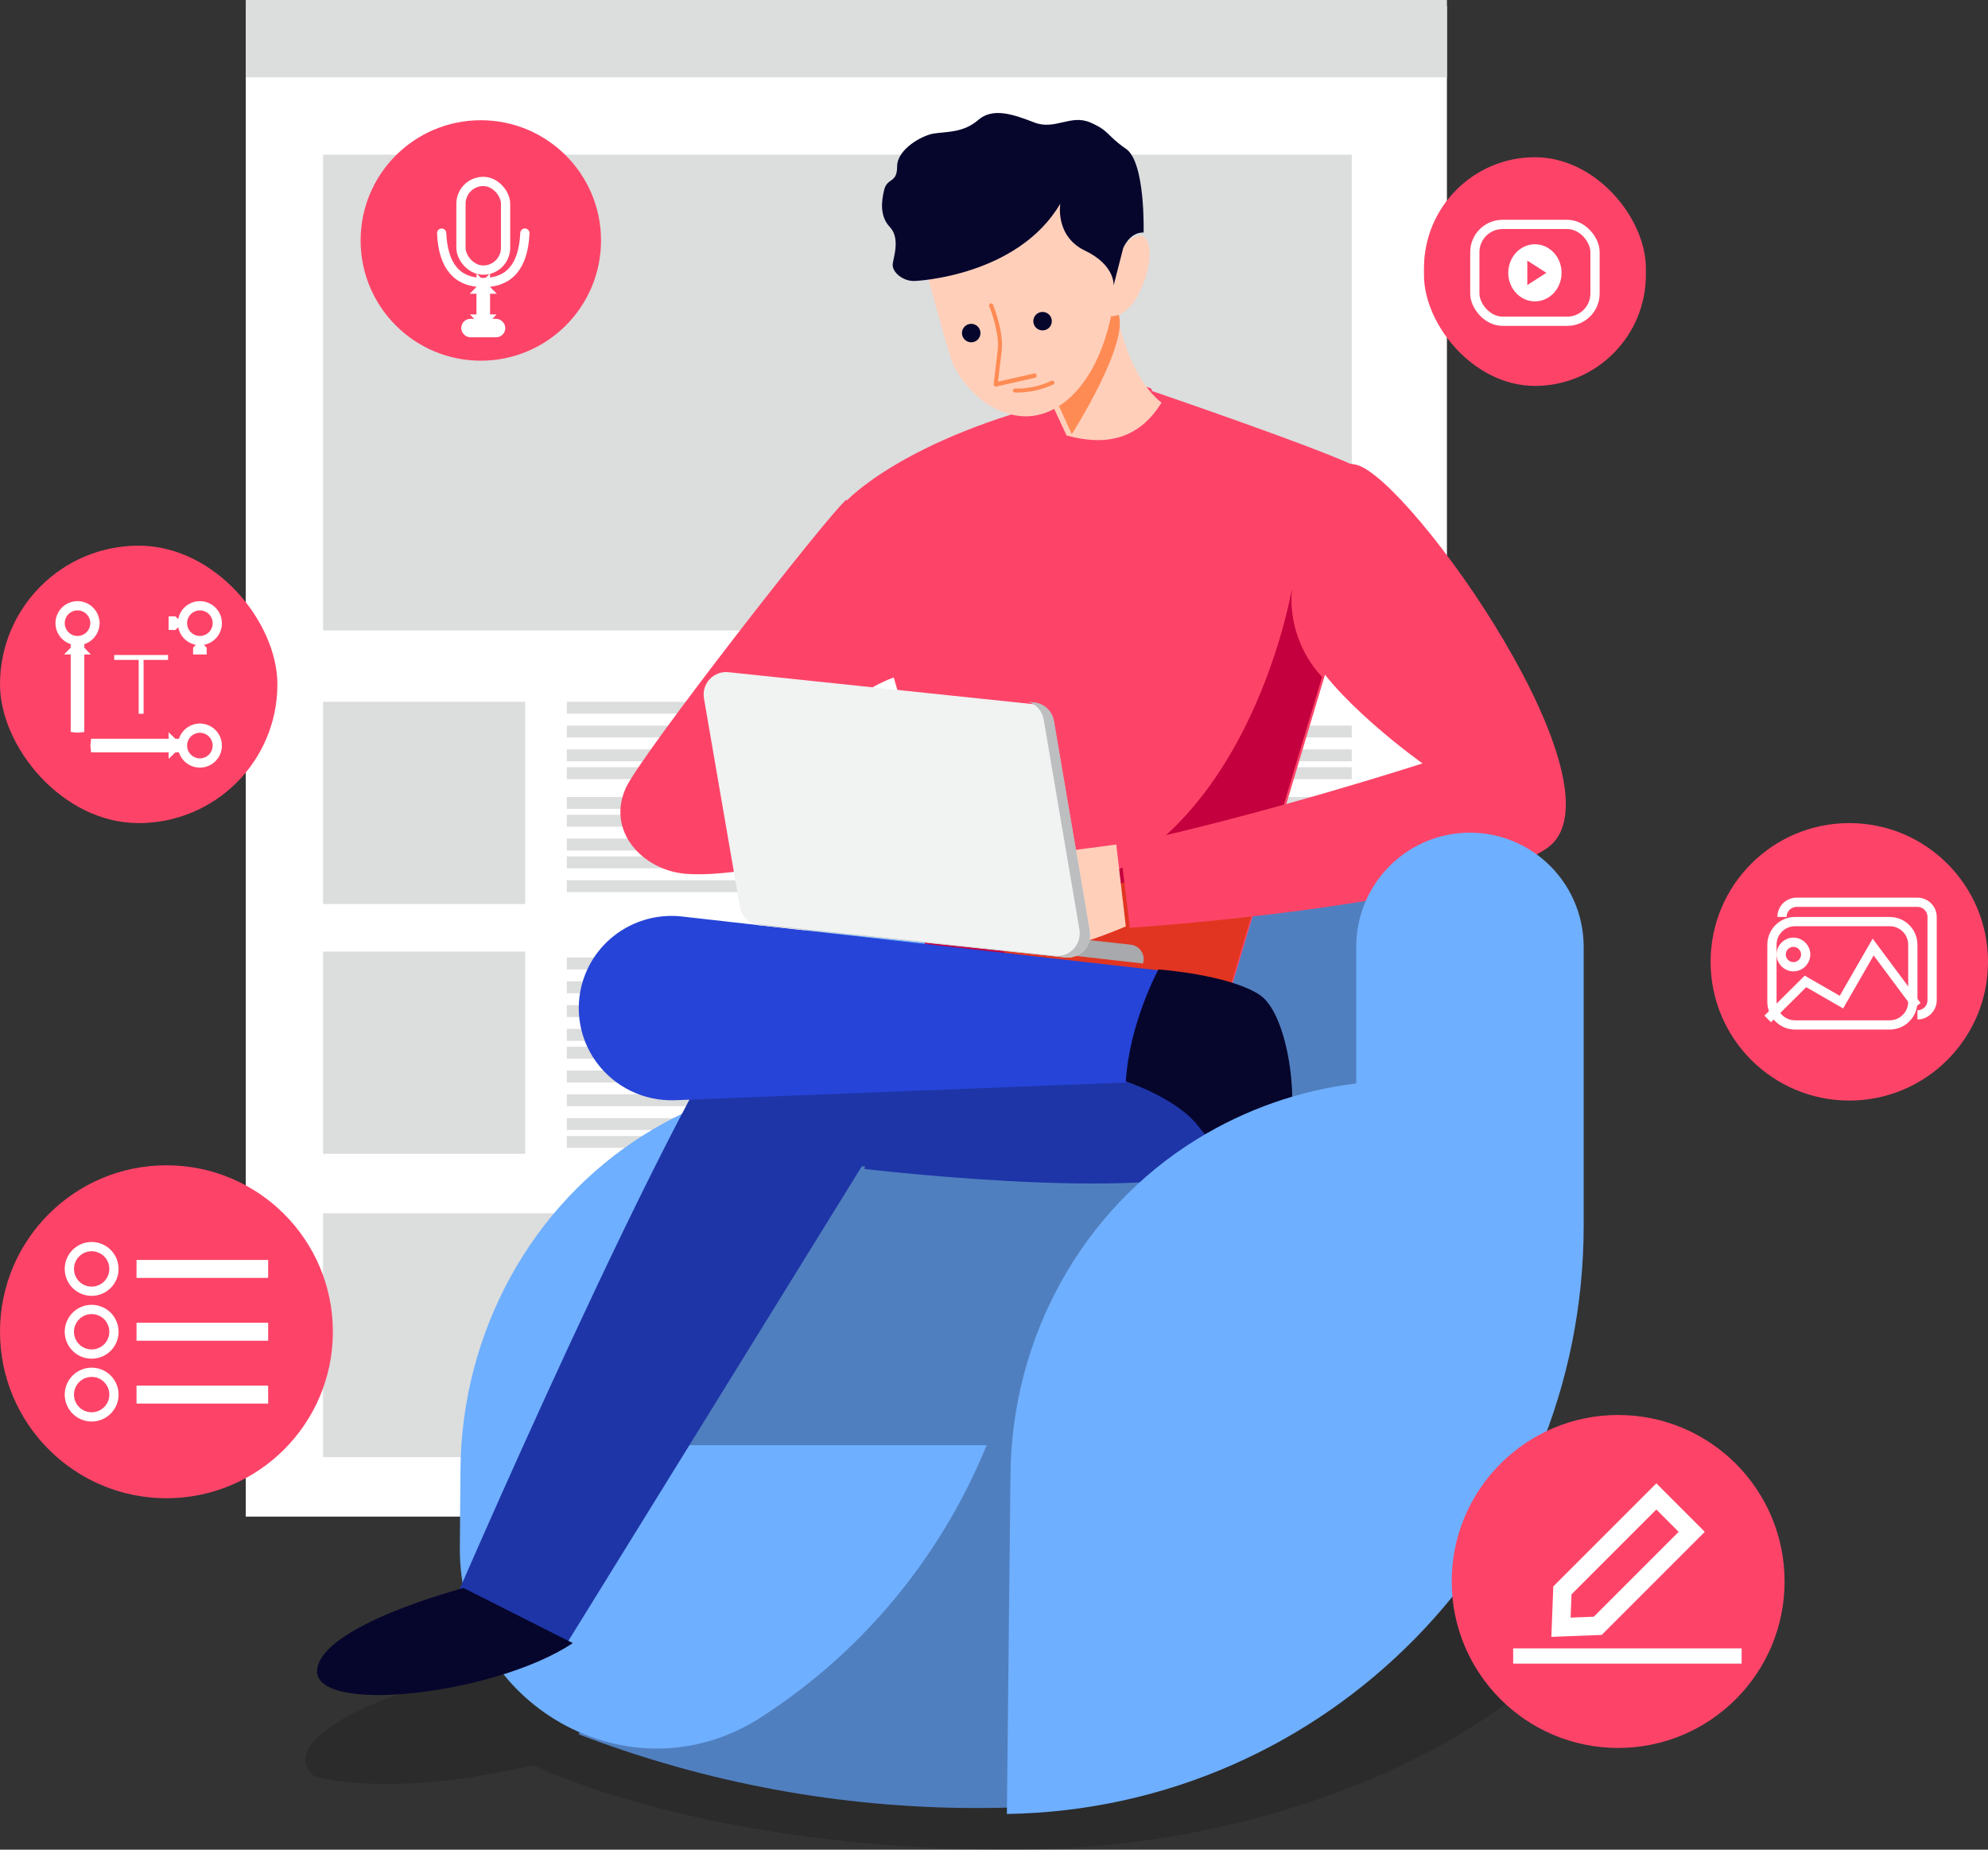 <?xml version="1.0" encoding="UTF-8"?>
<svg width="215px" height="200px" viewBox="0 0 215 200" version="1.1" xmlns="http://www.w3.org/2000/svg">
    <rect x="0" y="0" width="215" height="200" fill="#333333" stroke="none"/>
    <!-- Generator: Sketch 55.1 (78136) - https://sketchapp.com -->
    <title>Img_default</title>
    <desc>Created with Sketch.</desc>
    <g id="Deck_Mine/Create" stroke="none" stroke-width="1" fill="none" fill-rule="evenodd">
        <g id="Deck_Create" transform="translate(-85, -212)">
            <g id="description" transform="translate(41, 212)">
                <g id="Img_default" transform="translate(44, 0)">
                    <rect id="Rectangle" fill="#FFFFFF" fill-rule="nonzero" x="26.579" y="0.643"
                          width="129.904" height="163.344"></rect>
                    <rect id="Rectangle" fill="#DCDDDD" fill-rule="nonzero" x="26.579" y="0" width="129.904"
                          height="8.36"></rect>
                    <rect id="Rectangle" fill="#DCDDDD" fill-rule="nonzero" x="34.939" y="16.72"
                          width="111.254" height="51.447"></rect>
                    <circle id="Oval" fill="#BE9BFF" fill-rule="nonzero" opacity="0.2" cx="86.707" cy="62.701"
                            r="1"></circle>
                    <circle id="Oval" fill="#BE9BFF" fill-rule="nonzero" opacity="0.2" cx="90.566" cy="62.701"
                            r="1"></circle>
                    <circle id="Oval" fill="#BE9BFF" fill-rule="nonzero" opacity="0.2" cx="94.424" cy="62.701"
                            r="1"></circle>
                    <circle id="Oval" fill="#BE9BFF" fill-rule="nonzero" opacity="0.2" cx="98.283" cy="62.701"
                            r="1"></circle>
                    <rect id="Rectangle" fill="#DCDDDD" fill-rule="nonzero" x="61.305" y="75.884"
                          width="15.434" height="1.286"></rect>
                    <rect id="Rectangle" fill="#DCDDDD" fill-rule="nonzero" x="61.305" y="78.457"
                          width="24.437" height="1.286"></rect>
                    <rect id="Rectangle" fill="#DCDDDD" fill-rule="nonzero" x="61.305" y="81.029"
                          width="24.437" height="1.286"></rect>
                    <rect id="Rectangle" fill="#DCDDDD" fill-rule="nonzero" x="61.305" y="82.958"
                          width="24.437" height="1.286"></rect>
                    <rect id="Rectangle" fill="#DCDDDD" fill-rule="nonzero" x="61.305" y="86.174"
                          width="24.437" height="1.286"></rect>
                    <rect id="Rectangle" fill="#DCDDDD" fill-rule="nonzero" x="61.305" y="88.103"
                          width="24.437" height="1.286"></rect>
                    <rect id="Rectangle" fill="#DCDDDD" fill-rule="nonzero" x="61.305" y="90.675"
                          width="24.437" height="1.286"></rect>
                    <rect id="Rectangle" fill="#DCDDDD" fill-rule="nonzero" x="61.305" y="92.605"
                          width="24.437" height="1.286"></rect>
                    <rect id="Rectangle" fill="#DCDDDD" fill-rule="nonzero" x="61.305" y="95.177"
                          width="20.579" height="1.286"></rect>
                    <rect id="Rectangle" fill="#CCCCCC" fill-rule="nonzero" x="95.389" y="75.884"
                          width="21.865" height="21.865"></rect>
                    <rect id="Rectangle" fill="#DCDDDD" fill-rule="nonzero" x="121.756" y="75.884"
                          width="15.434" height="1.286"></rect>
                    <rect id="Rectangle" fill="#DCDDDD" fill-rule="nonzero" x="121.756" y="78.457"
                          width="24.437" height="1.286"></rect>
                    <rect id="Rectangle" fill="#DCDDDD" fill-rule="nonzero" x="121.756" y="81.029"
                          width="24.437" height="1.286"></rect>
                    <rect id="Rectangle" fill="#DCDDDD" fill-rule="nonzero" x="121.756" y="82.958"
                          width="24.437" height="1.286"></rect>
                    <rect id="Rectangle" fill="#DCDDDD" fill-rule="nonzero" x="121.756" y="86.174"
                          width="24.437" height="1.286"></rect>
                    <rect id="Rectangle" fill="#DCDDDD" fill-rule="nonzero" x="121.756" y="88.103"
                          width="24.437" height="1.286"></rect>
                    <rect id="Rectangle" fill="#DCDDDD" fill-rule="nonzero" x="121.756" y="90.675"
                          width="24.437" height="1.286"></rect>
                    <rect id="Rectangle" fill="#DCDDDD" fill-rule="nonzero" x="121.756" y="92.605"
                          width="24.437" height="1.286"></rect>
                    <rect id="Rectangle" fill="#DCDDDD" fill-rule="nonzero" x="121.756" y="95.177"
                          width="20.579" height="1.286"></rect>
                    <rect id="Rectangle" fill="#DCDDDD" fill-rule="nonzero" x="34.939" y="102.894"
                          width="21.865" height="21.865"></rect>
                    <rect id="Rectangle-Copy" fill="#DCDDDD" fill-rule="nonzero" x="34.939" y="75.884"
                          width="21.865" height="21.865"></rect>
                    <rect id="Rectangle" fill="#DCDDDD" fill-rule="nonzero" x="61.305" y="103.537"
                          width="15.434" height="1.286"></rect>
                    <rect id="Rectangle" fill="#DCDDDD" fill-rule="nonzero" x="61.305" y="106.109"
                          width="24.437" height="1.286"></rect>
                    <rect id="Rectangle" fill="#DCDDDD" fill-rule="nonzero" x="61.305" y="108.682"
                          width="24.437" height="1.286"></rect>
                    <rect id="Rectangle" fill="#DCDDDD" fill-rule="nonzero" x="61.305" y="111.254"
                          width="24.437" height="1.286"></rect>
                    <rect id="Rectangle" fill="#DCDDDD" fill-rule="nonzero" x="61.305" y="113.183"
                          width="24.437" height="1.286"></rect>
                    <rect id="Rectangle" fill="#DCDDDD" fill-rule="nonzero" x="61.305" y="115.756"
                          width="24.437" height="1.286"></rect>
                    <rect id="Rectangle" fill="#DCDDDD" fill-rule="nonzero" x="61.305" y="118.328"
                          width="24.437" height="1.286"></rect>
                    <rect id="Rectangle" fill="#DCDDDD" fill-rule="nonzero" x="61.305" y="120.9"
                          width="24.437" height="1.286"></rect>
                    <rect id="Rectangle" fill="#DCDDDD" fill-rule="nonzero" x="61.305" y="122.83"
                          width="20.579" height="1.286"></rect>
                    <rect id="Rectangle" fill="#CCCCCC" fill-rule="nonzero" x="95.389" y="102.894"
                          width="21.865" height="21.865"></rect>
                    <rect id="Rectangle" fill="#999999" fill-rule="nonzero" x="121.756" y="103.537"
                          width="15.434" height="1.286"></rect>
                    <rect id="Rectangle" fill="#999999" fill-rule="nonzero" x="121.756" y="106.109"
                          width="24.437" height="1.286"></rect>
                    <rect id="Rectangle" fill="#999999" fill-rule="nonzero" x="121.756" y="108.682"
                          width="24.437" height="1.286"></rect>
                    <rect id="Rectangle" fill="#999999" fill-rule="nonzero" x="121.756" y="111.254"
                          width="24.437" height="1.286"></rect>
                    <rect id="Rectangle" fill="#999999" fill-rule="nonzero" x="121.756" y="113.183"
                          width="24.437" height="1.286"></rect>
                    <rect id="Rectangle" fill="#999999" fill-rule="nonzero" x="121.756" y="115.756"
                          width="24.437" height="1.286"></rect>
                    <rect id="Rectangle" fill="#999999" fill-rule="nonzero" x="121.756" y="118.328"
                          width="24.437" height="1.286"></rect>
                    <rect id="Rectangle" fill="#999999" fill-rule="nonzero" x="121.756" y="120.9"
                          width="24.437" height="1.286"></rect>
                    <rect id="Rectangle" fill="#999999" fill-rule="nonzero" x="121.756" y="122.83"
                          width="20.579" height="1.286"></rect>
                    <rect id="Rectangle" fill="#DCDDDD" fill-rule="nonzero" x="34.939" y="131.19"
                          width="111.254" height="26.367"></rect>
                    <rect id="Rectangle" fill="#7046A4" fill-rule="nonzero" x="141.048" y="142.765"
                          width="5.145" height="5.145"></rect>
                    <polygon id="Path" fill="#FFFFFF" fill-rule="nonzero"
                             points="143.406 143.408 142.977 143.867 144.05 145.016 142.977 146.165 143.406 146.624 144.907 145.016"></polygon>
                    <g id="Group-4" transform="translate(0, 59)">
                        <rect id="Rectangle" fill="#FD4468" fill-rule="nonzero" x="0" y="0" width="30" height="30"
                              rx="15"></rect>
                        <g id="Component/Text_White" transform="translate(6, 6)">
                            <path d="M4.276,2.382 L4.253,2.173 C4.148,1.225 3.344,0.5 2.382,0.5 C1.343,0.5 0.5,1.343 0.5,2.382 C0.5,3.422 1.343,4.265 2.382,4.265 C3.344,4.265 4.148,3.54 4.253,2.592 L4.276,2.382 Z M12.735,2.147 L12.765,2.147 L13,2.382 L12.765,2.618 L12.735,2.618 L12.735,2.147 Z M2.382,13.724 L2.618,13.698 L2.618,5.265 L2.647,5.265 L2.618,5.235 L2.618,4.765 L2.382,5 L2.147,4.765 L2.147,5.235 L2.118,5.265 L2.147,5.265 L2.147,13.698 L2.382,13.724 Z M4.276,15.618 L4.302,15.853 L12.735,15.853 L12.735,15.882 L12.765,15.853 L13.235,15.853 L13,15.618 L13.235,15.382 L12.765,15.382 L12.735,15.353 L12.735,15.382 L4.302,15.382 L4.276,15.618 Z M15.618,13.724 L15.408,13.747 C14.46,13.852 13.735,14.656 13.735,15.618 C13.735,16.657 14.578,17.5 15.618,17.5 C16.657,17.5 17.5,16.657 17.5,15.618 C17.5,14.656 16.775,13.852 15.827,13.747 L15.618,13.724 Z M15.382,5.265 L15.382,5.235 L15.618,5 L15.853,5.235 L15.853,5.265 L15.382,5.265 Z M15.618,4.265 C16.657,4.265 17.5,3.422 17.5,2.382 C17.5,1.343 16.657,0.5 15.618,0.5 C14.578,0.5 13.735,1.343 13.735,2.382 C13.735,3.422 14.578,4.265 15.618,4.265 Z"
                                  id="Combined-Shape" stroke="#FFFFFF" stroke-width="1"></path>
                            <path d="M9.529,6.353 L9.529,12.176 L9,12.176 L9,6.353 L6.353,6.353 L6.353,5.824 L12.176,5.824 L12.176,6.353 L9.529,6.353 Z"
                                  id="Combined-Shape" fill="#FFFFFF" fill-rule="evenodd"></path>
                        </g>
                    </g>
                    <rect id="Rectangle" fill="#FD4468" fill-rule="nonzero" x="154" y="17" width="24"
                          height="24.727" rx="12"></rect>
                    <g id="Group-2" transform="translate(39, 13)">
                        <circle id="Oval" fill="#FD4468" fill-rule="nonzero" cx="13" cy="13" r="13"></circle>
                        <g id="Component/Voice_White" transform="translate(4, 4)" stroke="#FFFFFF">
                            <rect id="Rectangle" x="6.853" y="2.618" width="4.824" height="9.588"
                                  rx="2.412"></rect>
                            <rect id="Rectangle" fill="#2B2B2B" fill-rule="evenodd" x="7.382" y="17.971"
                                  width="3.765" height="1" rx="0.5"></rect>
                            <path d="M7.647,16.118 L10.882,16.118 L10.882,16.147 L10.912,16.118 L11.382,16.118 L11.147,15.882 L11.382,15.647 L10.912,15.647 L10.882,15.618 L10.882,15.647 L7.647,15.647 L7.647,15.618 L7.618,15.647 L7.147,15.647 L7.382,15.882 L7.147,16.118 L7.618,16.118 L7.647,16.147 L7.647,16.118 Z"
                                  id="Rectangle-Copy" fill="#2B2B2B" fill-rule="evenodd"
                                  transform="translate(9.265, 15.882) rotate(90) translate(-9.265, -15.882) "></path>
                            <path d="M4.765,8.206 C4.923,11.77 6.423,13.551 9.265,13.551 C12.106,13.551 13.606,11.77 13.765,8.206"
                                  id="Path-7" stroke-linecap="round" stroke-linejoin="round"></path>
                        </g>
                    </g>
                    <circle id="Oval-Copy" fill="#FD4468" fill-rule="nonzero" cx="18" cy="144" r="18"></circle>
                    <g id="Component/SingleChoice_White" transform="translate(7, 133)">
                        <g id="Group-3" transform="translate(0, 1.294)">
                            <circle id="Oval" stroke="#FFFFFF" cx="2.912" cy="2.912" r="2.412"></circle>
                            <rect id="Rectangle" fill="#FFFFFF" x="7.765" y="1.941" width="14.235"
                                  height="1.941"></rect>
                        </g>
                        <g id="Group-4" transform="translate(0, 8.088)">
                            <circle id="Oval-Copy" stroke="#FFFFFF" cx="2.912" cy="2.912"
                                    r="2.412"></circle>
                            <rect id="Rectangle-Copy" fill="#FFFFFF" x="7.765" y="1.941" width="14.235"
                                  height="1.941"></rect>
                        </g>
                        <g id="Group-5" transform="translate(0, 14.882)">
                            <circle id="Oval-Copy-2" stroke="#FFFFFF" cx="2.912" cy="2.912"
                                    r="2.412"></circle>
                            <rect id="Rectangle-Copy-2" fill="#FFFFFF" x="7.765" y="1.941" width="14.235"
                                  height="1.941"></rect>
                        </g>
                    </g>
                    <g id="Component/Video_White" transform="translate(159, 22)">
                        <rect id="Rectangle" stroke="#FFFFFF" stroke-width="1" x="0.5" y="2.265" width="13"
                              height="10.471" rx="3"></rect>
                        <path d="M7,10.588 C5.408,10.588 4.118,9.206 4.118,7.5 C4.118,5.794 5.408,4.412 7,4.412 C8.592,4.412 9.882,5.794 9.882,7.5 C9.882,9.206 8.592,10.588 7,10.588 Z M6.176,6.176 L6.176,8.824 L8.235,7.5 L6.176,6.176 Z"
                              id="Combined-Shape" fill="#FFFFFF" fill-rule="evenodd"></path>
                    </g>
                    <path d="M121.433,166.271 C84.146,163.225 59.365,180.793 51.812,181.261 C44.259,181.73 29.08,187.819 33.956,192.035 C33.956,192.035 41.428,194.613 57.711,190.865 C57.711,190.865 75.73,200 109.437,200 C143.144,200 166.507,184.041 169.576,177.147 C172.645,170.253 158.723,169.327 121.433,166.271 Z"
                          id="Path" fill="#000000" fill-rule="nonzero" opacity="0.15"
                          style="mix-blend-mode: multiply;"></path>
                    <path d="M62.592,187.511 L62.607,187.536 C76.363,192.811 90.983,195.51 105.728,195.498 C106.873,195.498 108.014,195.482 109.15,195.448 C109.206,195.378 148.675,145.549 149.808,142.609 C150.942,139.669 159.698,89.389 159.698,89.389 L99.762,89.389 L62.592,187.511 Z"
                          id="Path" fill="#507FBF" fill-rule="nonzero"></path>
                    <path d="M111.466,101.758 L111.466,131.923 C111.491,153.728 100.464,174.029 82.241,185.726 C68.098,194.815 49.599,184.26 49.731,167.329 L49.798,158.803 C49.952,144.068 57.419,130.273 69.861,122.57 C75.076,119.336 80.92,117.277 86.995,116.534 L86.995,116.534 L86.995,101.746 C86.995,95.396 91.761,90.079 98.018,89.45 L98.018,89.45 C101.459,89.104 104.885,90.244 107.447,92.59 C110.01,94.935 111.47,98.266 111.466,101.758 L111.466,101.758 Z"
                          id="Path" fill="#6EAFFF" fill-rule="nonzero"></path>
                    <polygon id="Path" fill="#507FBF" fill-rule="nonzero"
                             points="133.974 156.27 74.167 156.27 76.377 124.759 133.974 128.045"></polygon>
                    <path d="M133.145,106.752 C133.145,106.752 138.405,119.033 134.398,124.914 C130.39,130.794 93.46,126.391 93.46,126.391 L100.616,106.752 L133.145,106.752 Z"
                          id="Path" fill="#1E35A7" fill-rule="nonzero"></path>
                    <path d="M125.179,122.922 L93.189,126.134 L61.428,177.492 L49.73,171.782 C49.73,171.782 77.928,106.653 83.926,105.018 C89.925,103.383 132.688,101.608 132.688,101.608 L125.179,122.922 Z"
                          id="Path" fill="#1E35A7" fill-rule="nonzero"></path>
                    <path d="M50.134,171.704 C50.134,171.704 34.609,175.781 34.299,180.607 C33.99,185.433 53.476,183.285 61.949,177.666 L50.134,171.704 Z"
                          id="Path" fill="#06062D" fill-rule="nonzero"></path>
                    <path d="M124.567,42.273 C124.567,42.273 143.964,48.889 147.146,50.693 C150.329,52.496 147.838,57.791 147.838,57.791 L133.177,106.752 L100.66,106.752 C100.66,106.752 98.724,79.138 97.755,76.78 C96.786,74.421 91.531,54.174 91.531,54.174 C91.531,54.174 97.725,47.392 115.385,43.152 C125.338,40.759 124.567,42.273 124.567,42.273 Z"
                          id="Path" fill="#FD4468" fill-rule="nonzero"></path>
                    <path d="M132.918,106.752 L142.977,73.202 C140.59,70.631 139.405,67.164 139.719,63.666 C139.719,63.666 134.746,93.398 112.562,96.952 L99.891,100.187 C100.184,104.013 100.377,106.75 100.377,106.75 L132.918,106.752 Z"
                          id="Path" fill="#C4003E" fill-rule="nonzero"></path>
                    <polygon id="Path" fill="#E13521" fill-rule="nonzero"
                             points="107.608 106.752 133.049 106.752 137.833 90.675 109.73 98.882"></polygon>
                    <path d="M120.724,91.318 L121.756,100.167 C121.756,100.167 116.793,102.312 115.146,102.249 C113.498,102.187 112.109,92.447 112.109,92.447 L120.724,91.318 Z"
                          id="Path" fill="#FFCFBA" fill-rule="nonzero"></path>
                    <path d="M81.884,99.477 L123.609,104.18 L123.609,104.18 C123.754,103.733 123.689,103.245 123.432,102.851 C123.175,102.457 122.753,102.198 122.282,102.145 L82.421,97.749 L81.884,99.477 Z"
                          id="Path" fill="#A7A9AC" fill-rule="nonzero"></path>
                    <path d="M125.614,104.953 L122.025,117.038 L73.06,118.962 C69.677,119.107 66.449,117.548 64.474,114.816 C62.5,112.084 62.046,108.548 63.267,105.411 L63.267,105.411 C64.912,101.18 69.228,98.586 73.766,99.1 L125.614,104.953 Z"
                          id="Path" fill="#2644D7" fill-rule="nonzero"></path>
                    <path d="M121.756,116.934 C121.756,116.934 127.36,118.751 129.663,121.86 C131.966,124.968 137,126.909 138.87,123.898 C140.74,120.887 139.588,109.722 136.183,107.538 C132.778,105.355 125.287,104.823 125.287,104.823 C125.287,104.823 122.144,110.561 121.756,116.934 Z"
                          id="Path" fill="#06062D" fill-rule="nonzero"></path>
                    <path d="M91.539,54.019 C89.569,55.637 69.323,81.619 67.7,85.163 C65.539,89.861 69.501,94.061 74.076,94.474 C78.651,94.887 86.415,93.022 86.415,93.022 C86.415,93.022 83.225,89.051 85.584,85.437 L80.315,85.019 C80.315,85.019 93.07,73.619 97.504,73.063 C101.938,72.506 91.539,54.019 91.539,54.019 Z"
                          id="Path" fill="#FD4468" fill-rule="nonzero"></path>
                    <path d="M120.571,32.797 C120.571,32.797 121.586,40.315 125.614,43.54 C123.159,47.512 119.585,48.252 115.349,47.087 L113.395,42.896 L120.571,32.797 Z"
                          id="Path" fill="#FFCFBA" fill-rule="nonzero"></path>
                    <path d="M120.939,33.856 C120.87,33.686 120.754,33.541 120.604,33.441 L114.039,42.844 L115.917,46.945 C115.917,46.945 122.229,37.058 120.939,33.856 Z"
                          id="Path" fill="#FF8B54" fill-rule="nonzero"></path>
                    <path d="M100.18,29.318 C100.18,29.318 102.442,37.776 103.009,39.21 C103.576,40.644 105.979,44.371 110.082,44.956 C114.185,45.54 118.515,41.886 120.164,34.172 C120.164,34.172 121.889,34.497 123.333,31.412 C124.778,28.327 124.536,25.564 123.333,25.484 C122.131,25.404 121.17,27.19 121.17,27.19 C121.17,27.19 122.451,17.363 113.959,17.363 C105.466,17.363 96.254,18.55 100.18,29.318 Z"
                          id="Path" fill="#FFCFBA" fill-rule="nonzero"></path>
                    <path d="M99.04,30.374 C99.04,30.374 110.047,29.89 114.671,22.02 C114.671,22.02 114.063,25.532 117.348,27.105 C120.633,28.678 120.437,30.868 120.437,30.868 L121.465,26.854 C121.465,26.854 122.136,25.098 123.679,25.141 C123.679,25.141 123.893,17.539 121.77,16.087 C119.648,14.634 120.046,14.173 117.923,13.247 C115.8,12.321 114.106,14.105 111.872,13.247 C109.638,12.389 107.395,11.576 105.794,12.973 C104.193,14.371 102.335,14.228 101.004,14.436 C99.672,14.644 97.023,16.152 97.023,18.001 C97.023,19.85 95.961,19.19 95.628,20.51 C95.296,21.829 95.165,23.415 96.226,24.536 C97.287,25.658 96.758,27.441 96.559,28.432 C96.36,29.423 97.741,30.502 99.04,30.374 Z"
                          id="Path" fill="#06062D" fill-rule="nonzero"></path>
                    <path d="M107.686,41.801 C107.625,41.797 107.567,41.767 107.527,41.717 C107.486,41.668 107.465,41.602 107.469,41.536 C107.469,41.519 107.644,39.863 107.896,37.892 C108.138,35.989 107.035,33.241 107.024,33.213 C106.957,33.133 106.946,33.015 106.996,32.921 C107.047,32.827 107.147,32.78 107.245,32.803 C107.343,32.827 107.416,32.916 107.425,33.024 C107.474,33.141 108.579,35.925 108.33,37.957 C108.145,39.409 108.002,40.688 107.94,41.264 L111.904,40.372 C112.003,40.383 112.084,40.463 112.104,40.568 C112.125,40.674 112.08,40.782 111.994,40.835 L107.732,41.796 L107.686,41.801 Z"
                          id="Path" fill="#FF8B54" fill-rule="nonzero"></path>
                    <path d="M110.016,42.444 C109.863,42.444 109.761,42.444 109.761,42.444 C109.633,42.43 109.536,42.332 109.537,42.216 C109.553,42.1 109.662,42.014 109.792,42.015 C111.167,42.039 112.526,41.745 113.737,41.161 C113.845,41.143 113.953,41.189 114.007,41.275 C114.06,41.361 114.046,41.468 113.971,41.54 C112.755,42.126 111.397,42.436 110.016,42.444 L110.016,42.444 Z"
                          id="Path" fill="#FF8B54" fill-rule="nonzero"></path>
                    <circle id="Oval" fill="#06062D" fill-rule="nonzero" cx="112.752" cy="34.727" r="1"></circle>
                    <circle id="Oval" fill="#06062D" fill-rule="nonzero" cx="105.035" cy="36.013" r="1"></circle>
                    <path d="M121.113,91.43 L122.199,100.322 C122.199,100.322 158.158,97.973 167.287,91.721 C176.416,85.47 152.542,51.738 146.705,50.261 C140.868,48.785 138.74,63.936 141.196,69.625 C143.653,75.313 153.839,82.545 153.839,82.545 C153.839,82.545 136.972,88.025 121.113,91.43 Z"
                          id="Path" fill="#FD4468" fill-rule="nonzero"></path>
                    <path d="M171.273,102.386 L171.273,132.518 C171.273,167.258 143.507,195.576 108.894,196.141 L108.894,196.141 L109.282,159.372 C109.437,144.652 116.943,130.872 129.45,123.177 C134.692,119.947 140.567,117.89 146.674,117.148 L146.674,117.148 L146.674,102.376 C146.674,96.032 151.465,90.722 157.754,90.093 L157.754,90.093 C161.213,89.747 164.657,90.886 167.232,93.229 C169.808,95.571 171.276,98.897 171.273,102.386 L171.273,102.386 Z"
                          id="Path" fill="#6EAFFF" fill-rule="nonzero"></path>
                    <path d="M115.222,103.524 L82.155,100.055 C81.076,99.942 80.204,99.124 80.02,98.052 L76.132,75.514 C76.002,74.764 76.23,73.996 76.749,73.439 C77.268,72.883 78.016,72.603 78.772,72.682 L111.839,76.15 C112.917,76.264 113.789,77.082 113.973,78.154 L117.861,100.691 C117.991,101.442 117.763,102.21 117.245,102.766 C116.726,103.323 115.977,103.603 115.222,103.524 Z"
                          id="Path" fill="#F1F2F2" fill-rule="nonzero"></path>
                    <path d="M117.861,100.671 L113.996,77.97 C113.813,76.891 112.946,76.066 111.873,75.952 L111.225,75.884 C112.084,76.159 112.72,76.898 112.874,77.799 L116.739,100.5 C116.869,101.255 116.642,102.029 116.126,102.59 C115.611,103.15 114.866,103.432 114.115,103.352 L81.884,99.927 C82.039,99.978 82.199,100.012 82.361,100.03 L115.24,103.524 C115.99,103.603 116.734,103.32 117.249,102.76 C117.764,102.2 117.991,101.426 117.861,100.671 Z"
                          id="Path" fill="#BCBEC0" fill-rule="nonzero"></path>
                    <g id="Group-6" transform="translate(185, 89)">
                        <circle id="Oval" fill="#FD4468" fill-rule="nonzero" cx="15" cy="15" r="15"></circle>
                        <g id="Component/Img_White" transform="translate(6, 6)" stroke="#FFFFFF">
                            <g id="Group-3" transform="translate(0, 2.118)">
                                <path d="M5.339,14.647 C4.462,14.647 3.751,13.936 3.751,13.059 L3.751,5.32907052e-15 C3.751,-0.877 4.462,-1.588 5.339,-1.588 L14.339,-1.588 C15.216,-1.588 15.927,-0.877 15.927,5.32907052e-15"
                                      id="Path"
                                      transform="translate(9.839, 6.529) rotate(90) translate(-9.839, -6.529) "></path>
                                <path d="M5.163,0.5 C3.782,0.5 2.663,1.619 2.663,3 L2.663,13.235 C2.663,14.616 3.782,15.735 5.163,15.735 L11.339,15.735 C12.72,15.735 13.839,14.616 13.839,13.235 L13.839,3 C13.839,1.619 12.72,0.5 11.339,0.5 L5.163,0.5 Z"
                                      id="Rectangle"
                                      transform="translate(8.251, 8.118) rotate(90) translate(-8.251, -8.118) "></path>
                                <polyline id="Line" stroke-linecap="square"
                                          points="0.529 12.706 4.26 9 8.15 11.238 11.58 5.283 16.01 11.238"></polyline>
                                <circle id="Oval" cx="2.957" cy="6.088" r="1.324"></circle>
                            </g>
                        </g>
                    </g>
                    <g id="Group-5" transform="translate(157, 153)">
                        <circle id="Oval" fill="#FD4468" fill-rule="nonzero" cx="18" cy="18" r="18"></circle>
                        <g id="Component/FIB_White" transform="translate(5, 3)">
                            <g id="Group-3" transform="translate(1.647, 4.118)">
                                <polygon id="Path" fill="#FFFFFF" fill-rule="nonzero"
                                         points="0 18.118 24.706 18.118 24.706 19.765 0 19.765"></polygon>
                                <path d="M8.412,1 L8.412,15.37 L11.12,18.293 L13.824,15.37 L13.824,1 L8.412,1 Z"
                                      id="Rectangle" stroke="#FFFFFF" stroke-width="2"
                                      transform="translate(11.118, 9.882) rotate(45) translate(-11.118, -9.882) "></path>
                            </g>
                        </g>
                    </g>
                </g>
            </g>
        </g>
    </g>
</svg>